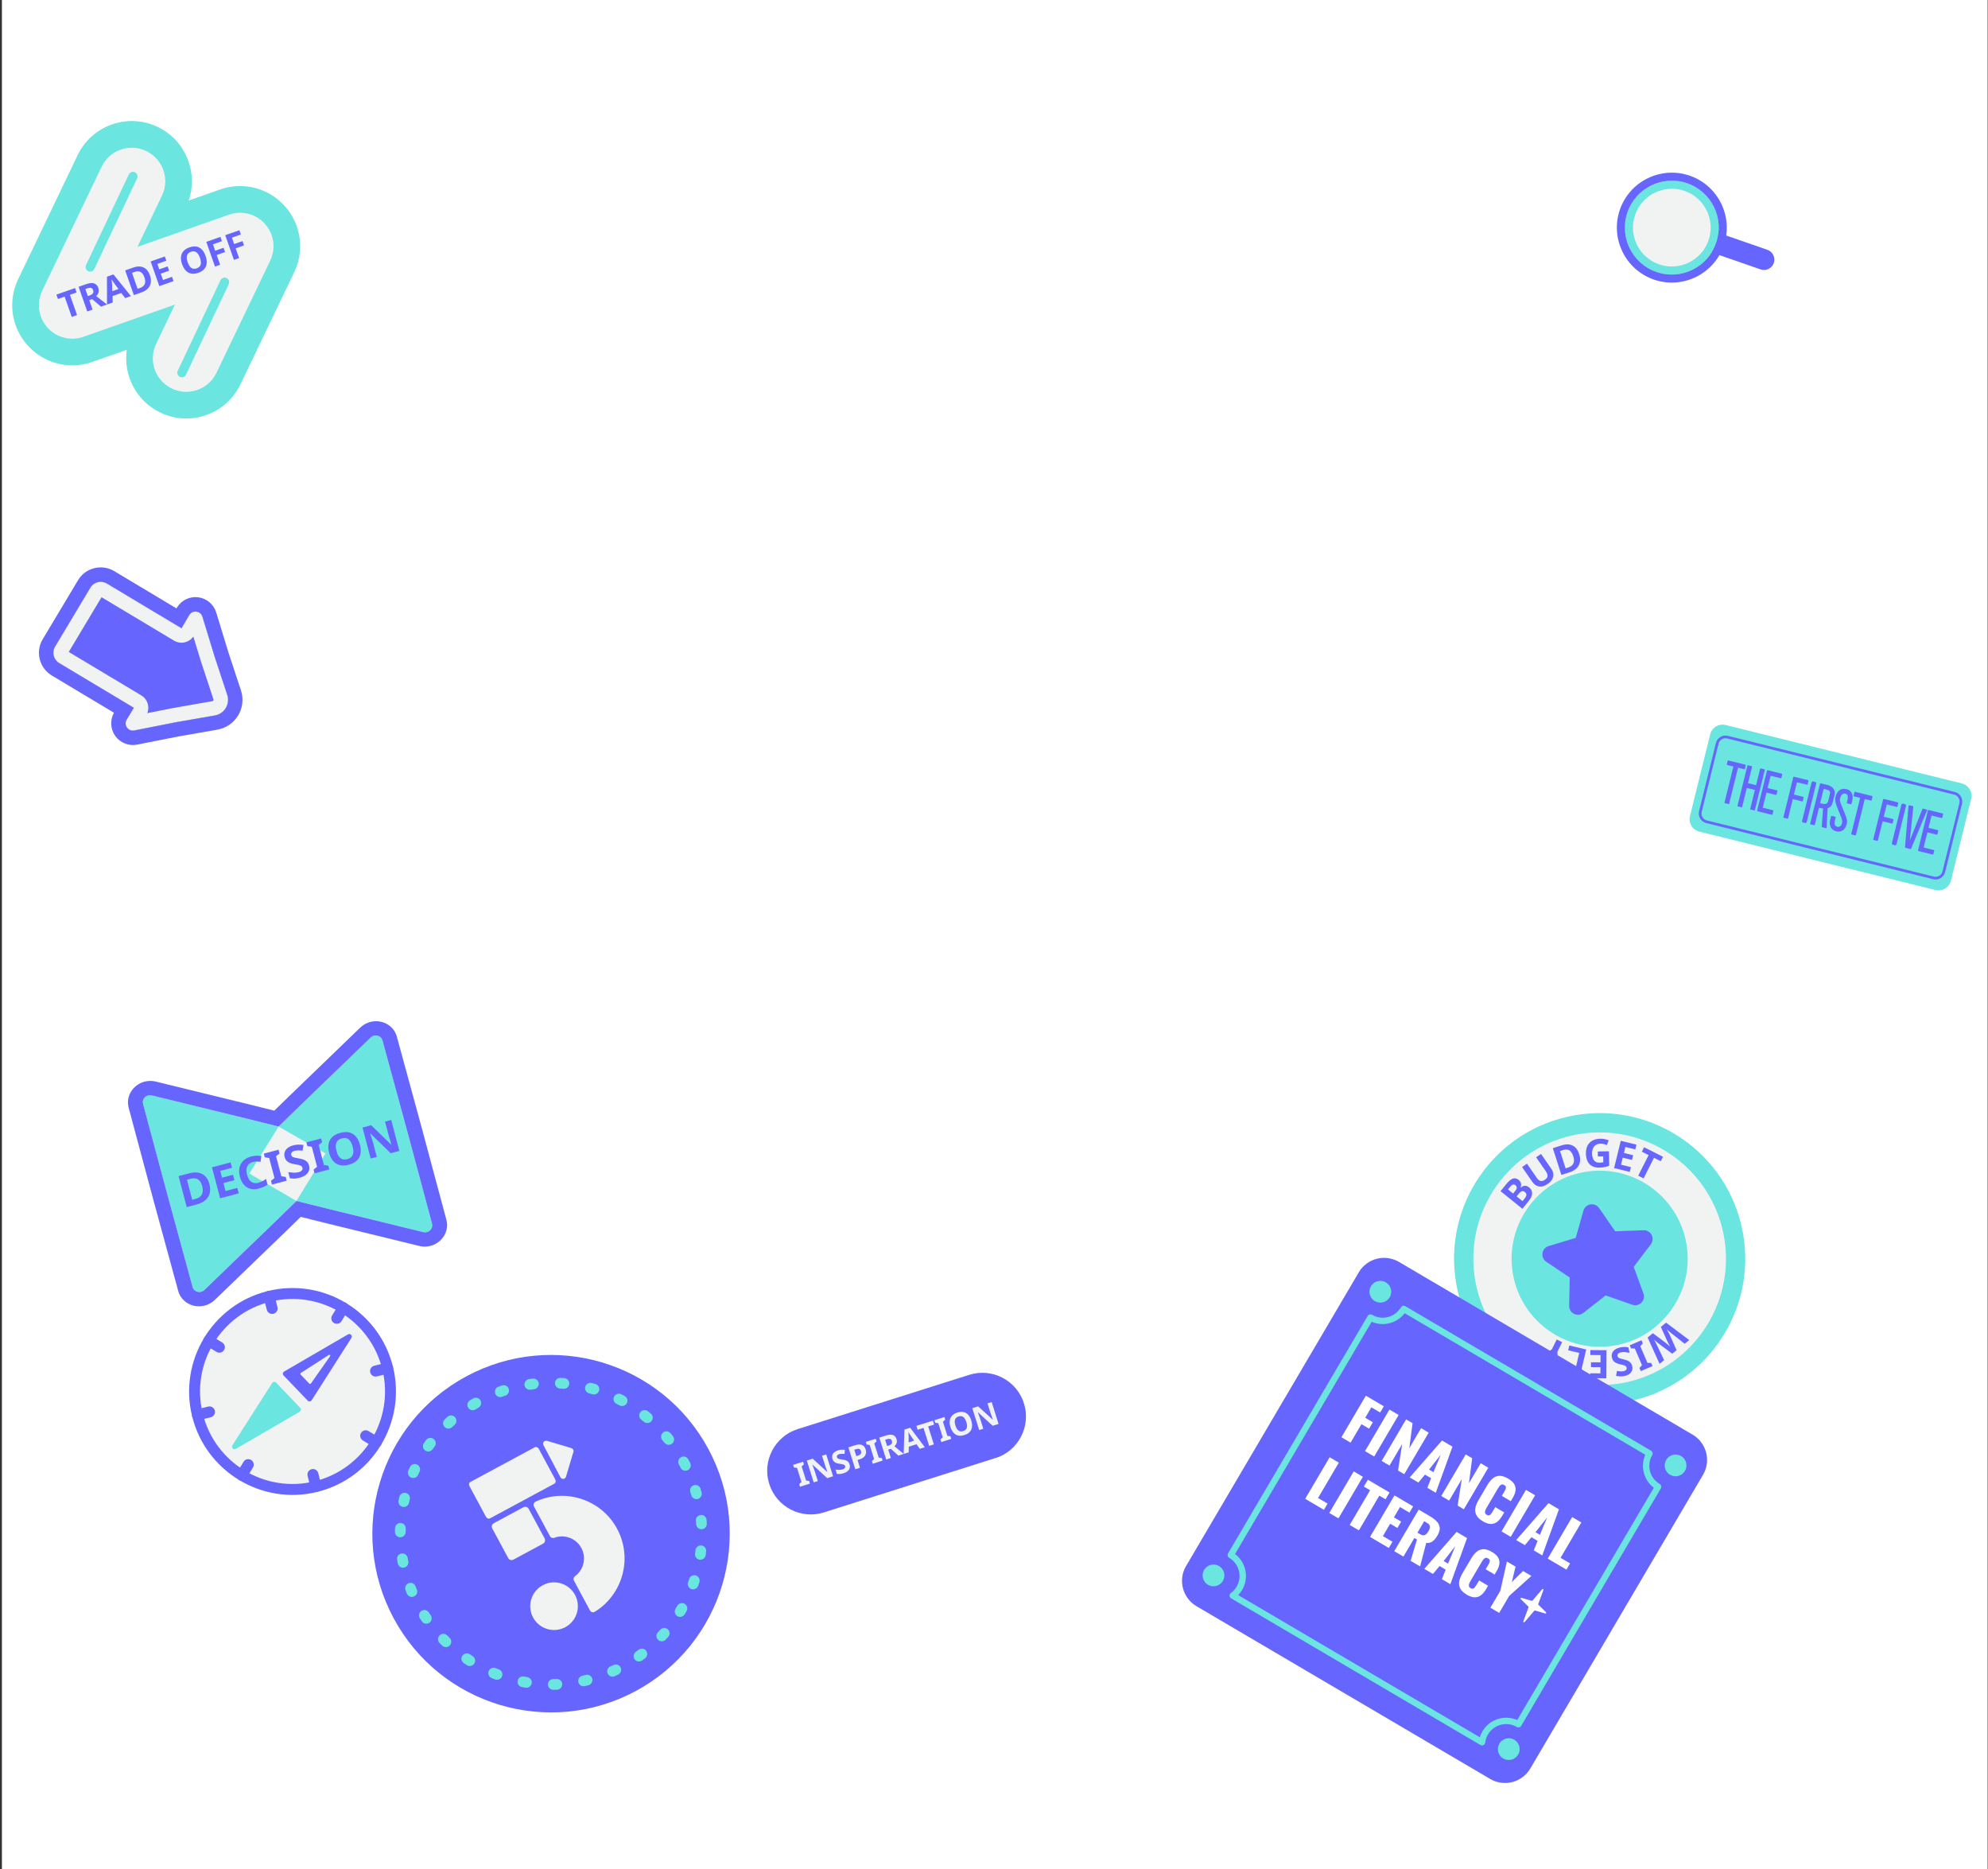 <svg width="869" height="817" viewBox="0 0 869 817" fill="none" xmlns="http://www.w3.org/2000/svg">
<rect x="0" y="0" width="869" height="817" fill="#333333" stroke="none"/>
<g clip-path="url(#clip0_34_985)">
<rect width="868" height="817" transform="translate(0.835)" fill="white"/>
<g clip-path="url(#clip1_34_985)">
<path d="M277.914 739.065C315.888 718.608 330.089 671.24 309.633 633.266C289.176 595.291 241.808 581.09 203.833 601.547C165.859 622.003 151.658 669.371 172.115 707.346C192.571 745.32 239.939 759.522 277.914 739.065Z" fill="#6666FF"/>
<path d="M270.283 731.865C270.283 731.865 270.214 731.902 270.179 731.92C269.694 732.155 269.194 732.38 268.701 732.601C267.522 733.13 266.136 732.599 265.607 731.42C265.079 730.241 265.613 728.862 266.789 728.327C267.247 728.124 267.709 727.911 268.167 727.691C269.331 727.134 270.734 727.63 271.29 728.794C271.827 729.924 271.376 731.276 270.289 731.861L270.283 731.865ZM280.416 725.892C279.391 726.443 278.097 726.165 277.403 725.19C276.651 724.14 276.89 722.672 277.94 721.921C278.35 721.628 278.764 721.326 279.16 721.024C280.188 720.248 281.665 720.455 282.441 721.483C283.22 722.518 283.01 723.988 281.982 724.764C281.551 725.085 281.114 725.409 280.673 725.726C280.591 725.788 280.502 725.837 280.412 725.885L280.416 725.892ZM257.738 736.36C257.566 736.453 257.383 736.525 257.186 736.569C256.662 736.701 256.128 736.829 255.604 736.942C254.344 737.222 253.089 736.425 252.81 735.165C252.527 733.898 253.327 732.651 254.587 732.371C255.08 732.265 255.573 732.142 256.062 732.029C257.314 731.719 258.588 732.487 258.899 733.739C259.158 734.797 258.653 735.868 257.738 736.36ZM290.407 717.068C289.547 717.531 288.461 717.424 287.706 716.731C286.753 715.851 286.694 714.375 287.573 713.422C287.915 713.052 288.253 712.674 288.591 712.297C289.445 711.331 290.928 711.234 291.894 712.088C292.867 712.939 292.957 714.425 292.103 715.391C291.745 715.797 291.383 716.196 291.014 716.598C290.835 716.792 290.627 716.949 290.4 717.071L290.407 717.068ZM244.537 738.22C244.235 738.383 243.888 738.481 243.515 738.496C242.967 738.516 242.426 738.532 241.877 738.535C240.581 738.55 239.519 737.517 239.504 736.221C239.489 734.925 240.522 733.862 241.818 733.847C242.321 733.842 242.827 733.827 243.334 733.812C244.629 733.762 245.715 734.773 245.761 736.061C245.796 736.983 245.29 737.805 244.527 738.217L244.537 738.22ZM298.405 706.407C297.704 706.785 296.824 706.798 296.087 706.352C294.976 705.69 294.618 704.251 295.286 703.137C295.549 702.703 295.801 702.265 296.054 701.828C296.69 700.704 298.129 700.311 299.245 700.951C300.373 701.595 300.762 703.026 300.122 704.143C299.853 704.616 299.581 705.082 299.305 705.541C299.082 705.918 298.766 706.204 298.408 706.396L298.405 706.407ZM231.226 737.371C230.786 737.608 230.261 737.705 229.727 737.619C229.193 737.534 228.659 737.432 228.129 737.336C226.856 737.099 226.026 735.87 226.263 734.598C226.5 733.325 227.729 732.495 229.002 732.732C229.497 732.829 229.996 732.915 230.502 732.997C231.78 733.213 232.642 734.417 232.426 735.696C232.301 736.437 231.838 737.041 231.226 737.371ZM304.087 694.36C303.523 694.663 302.844 694.737 302.194 694.501C300.975 694.067 300.337 692.734 300.768 691.508C300.938 691.035 301.099 690.558 301.255 690.075C301.658 688.846 302.983 688.177 304.207 688.573C305.436 688.976 306.112 690.297 305.709 691.525C305.543 692.041 305.367 692.553 305.183 693.068C304.984 693.637 304.585 694.082 304.09 694.349L304.087 694.36ZM218.368 733.874C217.79 734.185 217.083 734.255 216.415 734.003C215.909 733.805 215.404 733.608 214.905 733.406C213.709 732.915 213.132 731.549 213.63 730.349C214.122 729.153 215.488 728.577 216.688 729.075C217.155 729.267 217.629 729.455 218.099 729.636C219.308 730.103 219.912 731.454 219.446 732.663C219.235 733.211 218.846 733.625 218.365 733.884L218.368 733.874ZM307.253 681.414C306.827 681.644 306.33 681.743 305.821 681.671C304.537 681.494 303.641 680.308 303.822 679.031C303.891 678.533 303.956 678.027 304.014 677.526C304.163 676.239 305.327 675.319 306.61 675.462C307.897 675.611 308.817 676.775 308.674 678.058C308.61 678.598 308.546 679.138 308.472 679.675C308.363 680.444 307.896 681.077 307.264 681.417L307.253 681.414ZM206.468 727.873C205.746 728.262 204.831 728.259 204.096 727.785C203.64 727.498 203.188 727.201 202.738 726.893C201.664 726.168 201.379 724.716 202.104 723.642C202.83 722.568 204.282 722.282 205.356 723.008C205.773 723.289 206.197 723.566 206.618 723.836C207.712 724.533 208.028 725.977 207.331 727.071C207.111 727.42 206.812 727.688 206.468 727.873ZM307.741 668.093C307.453 668.248 307.131 668.342 306.782 668.37C305.488 668.455 304.375 667.475 304.297 666.178C304.264 665.672 304.224 665.17 304.181 664.661C304.065 663.376 305.023 662.239 306.308 662.123C307.594 662.006 308.738 662.96 308.847 664.25C308.892 664.794 308.936 665.338 308.97 665.878C309.027 666.823 308.525 667.67 307.741 668.093ZM196.023 719.599C195.15 720.069 194.028 719.946 193.279 719.214C192.89 718.838 192.504 718.452 192.125 718.061C191.22 717.138 191.238 715.656 192.161 714.751C193.09 713.842 194.566 713.864 195.471 714.786C195.824 715.146 196.185 715.502 196.541 715.851C197.47 716.752 197.487 718.233 196.586 719.162C196.413 719.335 196.225 719.481 196.019 719.592L196.023 719.599ZM305.534 654.937C305.383 655.019 305.213 655.083 305.043 655.13C303.793 655.476 302.509 654.739 302.167 653.495C302.03 653.01 301.892 652.525 301.745 652.037C301.372 650.801 302.069 649.494 303.312 649.117C304.548 648.744 305.859 649.448 306.232 650.684C306.388 651.204 306.537 651.727 306.682 652.243C306.977 653.317 306.479 654.419 305.537 654.927L305.534 654.937ZM187.468 709.383C186.423 709.946 185.103 709.637 184.419 708.631C184.115 708.182 183.819 707.73 183.522 707.278C182.821 706.191 183.14 704.742 184.227 704.041C185.331 703.34 186.763 703.66 187.463 704.747C187.738 705.175 188.017 705.593 188.295 706.011C189.023 707.082 188.742 708.537 187.671 709.265C187.606 709.309 187.534 709.357 187.465 709.394L187.468 709.383ZM300.714 642.515C300.714 642.515 300.679 642.533 300.666 642.541C299.509 643.128 298.101 642.671 297.514 641.515C297.284 641.071 297.05 640.621 296.809 640.174L296.742 640.05C296.127 638.909 296.553 637.491 297.694 636.876C298.835 636.261 300.253 636.686 300.868 637.828L300.935 637.951C301.194 638.433 301.449 638.907 301.691 639.389C302.267 640.524 301.835 641.911 300.714 642.515ZM181.142 697.657C181.074 697.694 181.005 697.731 180.932 697.761C179.738 698.262 178.369 697.696 177.868 696.502C177.66 696.002 177.46 695.498 177.259 694.994C176.786 693.785 177.394 692.428 178.596 691.958C179.798 691.488 181.158 692.086 181.631 693.295C181.813 693.765 182.002 694.231 182.202 694.7C182.673 695.821 182.198 697.097 181.153 697.66L181.142 697.657ZM293.425 631.191C292.449 631.717 291.205 631.483 290.486 630.593C290.166 630.197 289.85 629.808 289.527 629.423C288.694 628.435 288.827 626.953 289.815 626.119C290.803 625.285 292.285 625.418 293.119 626.406C293.467 626.822 293.808 627.242 294.153 627.668C294.963 628.677 294.798 630.15 293.789 630.96C293.676 631.047 293.56 631.128 293.436 631.195L293.425 631.191ZM177.287 684.901C177.081 685.012 176.86 685.096 176.616 685.138C175.348 685.386 174.117 684.55 173.869 683.282C173.765 682.744 173.665 682.212 173.579 681.673C173.362 680.398 174.216 679.183 175.495 678.973C176.771 678.756 177.978 679.614 178.196 680.89C178.281 681.394 178.369 681.887 178.468 682.384C178.667 683.412 178.163 684.42 177.283 684.894L177.287 684.901ZM284.095 621.677C283.277 622.118 282.244 622.045 281.487 621.415C281.1 621.091 280.71 620.778 280.319 620.465C279.302 619.664 279.128 618.188 279.932 617.178C280.733 616.161 282.209 615.987 283.219 616.791C283.642 617.131 284.061 617.464 284.481 617.815C285.477 618.644 285.613 620.115 284.784 621.111C284.585 621.352 284.35 621.54 284.095 621.677ZM176.092 671.617C175.755 671.798 175.367 671.901 174.955 671.893C173.661 671.88 172.626 670.814 172.639 669.521C172.647 668.975 172.658 668.437 172.677 667.894C172.724 666.6 173.805 665.592 175.099 665.64C176.394 665.688 177.402 666.768 177.354 668.063C177.334 668.57 177.322 669.074 177.32 669.58C177.308 670.465 176.811 671.221 176.082 671.614L176.092 671.617ZM273.033 614.25C272.366 614.609 271.538 614.638 270.817 614.255C270.37 614.017 269.926 613.786 269.475 613.558C268.318 612.975 267.852 611.567 268.436 610.41C269.019 609.253 270.427 608.787 271.584 609.371C272.07 609.614 272.549 609.862 273.025 610.12C274.169 610.728 274.597 612.148 273.996 613.288C273.771 613.71 273.431 614.035 273.039 614.246L273.033 614.25ZM177.603 658.365C177.129 658.621 176.559 658.715 175.996 658.592C174.729 658.317 173.933 657.069 174.202 655.806C174.315 655.275 174.439 654.747 174.563 654.219C174.87 652.962 176.133 652.194 177.393 652.491C178.65 652.798 179.418 654.061 179.114 655.325C178.997 655.814 178.882 656.31 178.775 656.802C178.625 657.495 178.181 658.054 177.596 658.369L177.603 658.365ZM260.704 609.199C260.182 609.481 259.545 609.566 258.931 609.382C258.444 609.237 257.961 609.098 257.475 608.969C256.228 608.63 255.49 607.342 255.829 606.094C256.168 604.847 257.453 604.102 258.704 604.448C259.225 604.593 259.747 604.738 260.272 604.89C261.51 605.261 262.221 606.564 261.85 607.801C261.662 608.426 261.244 608.917 260.715 609.202L260.704 609.199ZM181.742 645.694C181.13 646.024 180.37 646.078 179.683 645.774C178.496 645.251 177.965 643.87 178.488 642.683C178.707 642.184 178.933 641.698 179.163 641.202C179.714 640.036 181.111 639.532 182.284 640.08C183.457 640.627 183.954 642.028 183.406 643.201C183.19 643.655 182.983 644.112 182.781 644.576C182.562 645.075 182.189 645.453 181.749 645.69L181.742 645.694ZM247.605 606.719C247.22 606.927 246.769 607.028 246.296 606.99C245.795 606.949 245.287 606.912 244.779 606.875C243.484 606.792 242.503 605.68 242.589 604.391C242.672 603.095 243.785 602.115 245.073 602.201C245.616 602.237 246.159 602.273 246.698 602.319C247.991 602.43 248.941 603.568 248.827 604.854C248.754 605.674 248.279 606.356 247.605 606.719ZM188.329 634.109C187.566 634.52 186.611 634.493 185.861 633.957C184.807 633.203 184.563 631.746 185.307 630.689C185.618 630.246 185.937 629.817 186.259 629.377C187.031 628.34 188.507 628.131 189.537 628.907C190.574 629.679 190.783 631.154 190.007 632.184C189.701 632.589 189.406 632.996 189.118 633.4C188.9 633.703 188.628 633.939 188.318 634.105L188.329 634.109ZM234.273 606.919C234.018 607.056 233.738 607.145 233.439 607.182C232.937 607.24 232.433 607.307 231.928 607.375C230.651 607.557 229.46 606.664 229.278 605.387C229.096 604.11 229.989 602.92 231.266 602.737C231.802 602.662 232.341 602.593 232.884 602.531C234.169 602.38 235.336 603.295 235.487 604.579C235.601 605.565 235.091 606.479 234.273 606.919ZM197.116 624.105C196.202 624.598 195.03 624.431 194.289 623.632C193.408 622.688 193.46 621.205 194.412 620.319C194.809 619.954 195.214 619.586 195.615 619.227C196.589 618.366 198.066 618.457 198.927 619.431C199.785 620.397 199.697 621.881 198.724 622.742C198.347 623.079 197.969 623.415 197.602 623.755C197.456 623.896 197.288 624.013 197.116 624.105ZM221.268 609.818C221.151 609.881 221.023 609.941 220.892 609.976C220.418 610.134 219.94 610.302 219.463 610.47C218.243 610.906 216.903 610.279 216.468 609.059C216.032 607.839 216.659 606.499 217.879 606.063C218.39 605.876 218.906 605.696 219.418 605.527C220.646 605.123 221.969 605.785 222.381 607.009C222.743 608.109 222.254 609.278 221.271 609.807L221.268 609.818ZM207.75 616.079C206.657 616.668 205.29 616.305 204.638 615.227C203.972 614.122 204.323 612.683 205.424 612.01C205.884 611.726 206.351 611.457 206.825 611.184C207.945 610.545 209.382 610.924 210.021 612.044C210.67 613.167 210.28 614.601 209.161 615.24C208.721 615.494 208.281 615.749 207.856 616.013C207.822 616.032 207.787 616.05 207.746 616.073L207.75 616.079Z" fill="#6AE5DF"/>
<path d="M214.179 663.617L242.335 648.449C242.927 648.131 243.083 647.284 242.694 646.562L235.538 633.277C235.149 632.555 234.349 632.223 233.764 632.538L205.608 647.706C205.016 648.025 204.86 648.872 205.249 649.594L212.405 662.878C212.794 663.6 213.594 663.932 214.179 663.617Z" fill="#F1F2F2"/>
<path d="M239.073 629.714L249.78 632.924C250.468 633.13 250.864 633.865 250.658 634.553L247.397 645.429C247.061 646.551 245.535 646.699 244.99 645.67L237.551 631.598C236.999 630.574 237.974 629.401 239.085 629.734L239.077 629.72L239.073 629.714Z" fill="#F1F2F2"/>
<path d="M228.818 658.747L215.844 665.736C215.031 666.174 214.727 667.188 215.165 668L222.154 680.975C222.592 681.788 223.606 682.092 224.418 681.654L237.393 674.664C238.206 674.227 238.51 673.213 238.072 672.4L231.082 659.425C230.645 658.613 229.631 658.309 228.818 658.747Z" fill="#F1F2F2"/>
<path d="M247.126 711.16C252.188 708.433 254.081 702.119 251.355 697.057C248.628 691.995 242.314 690.102 237.252 692.829C232.19 695.556 230.297 701.87 233.023 706.932C235.75 711.994 242.064 713.887 247.126 711.16Z" fill="#F1F2F2"/>
<path d="M257.898 703.868L250.875 690.831C250.519 690.171 250.718 689.354 251.33 688.909C255.159 686.119 256.434 680.846 254.126 676.562C251.819 672.278 246.713 670.442 242.277 672.105C241.576 672.367 240.778 672.087 240.422 671.427L233.399 658.391C232.988 657.627 233.312 656.681 234.091 656.315C247.114 650.239 262.837 655.334 269.742 668.15C276.646 680.967 272.246 696.892 260.011 704.432C259.27 704.885 258.309 704.631 257.898 703.868Z" fill="#F1F2F2"/>
</g>
<g clip-path="url(#clip2_34_985)">
<path d="M55.383 314.5C53.954 316.851 56.001 319.783 58.702 319.246L76.803 315.671L93.973 312.676C98.123 311.954 100.662 307.714 99.339 303.714L93.871 287.165L88.474 269.521C87.669 266.891 84.121 266.467 82.723 268.837L79.339 274.568L46.701 255.026C44.216 253.538 41 254.346 39.512 256.83L24.069 282.623C22.582 285.108 23.389 288.324 25.874 289.812L58.508 309.351L55.381 314.504L55.383 314.5Z" fill="#6666FF"/>
<path d="M93.28 306.174C93.145 306.399 92.95 306.434 92.884 306.448L75.715 309.443C75.667 309.451 75.62 309.46 75.577 309.471L64.392 311.679C64.874 310.461 64.968 309.117 64.648 307.83C64.241 306.196 63.203 304.79 61.757 303.924L30.053 284.942L44.38 261.014L76.088 279.998C77.534 280.864 79.263 281.115 80.895 280.702C82.367 280.33 83.648 279.438 84.511 278.207L87.818 289.017C87.832 289.063 87.843 289.106 87.858 289.152L93.326 305.701C93.348 305.762 93.408 305.951 93.271 306.179M98.707 309.423C99.695 307.772 100.002 305.712 99.339 303.714L93.871 287.165L88.474 269.521C87.671 266.897 84.141 266.469 82.732 268.822C82.728 268.829 82.725 268.833 82.721 268.841L79.337 274.572L46.699 255.03C44.214 253.542 40.998 254.35 39.51 256.834L24.067 282.627C22.579 285.112 23.387 288.328 25.871 289.816L58.506 309.355L55.379 314.507C55.379 314.507 55.372 314.519 55.367 314.527C53.961 316.876 56.003 319.789 58.696 319.258L76.797 315.683L93.966 312.688C96.042 312.325 97.711 311.086 98.7 309.435L98.707 309.423Z" fill="#F1F2F2"/>
<path d="M98.707 309.423C97.718 311.074 96.047 312.317 93.973 312.676L76.804 315.671L58.702 319.246C56.01 319.777 53.965 316.868 55.374 314.515C55.379 314.507 55.381 314.503 55.386 314.496L58.513 309.343L25.878 289.804C23.394 288.316 22.586 285.1 24.074 282.615L39.512 256.83C41 254.346 44.216 253.538 46.701 255.026L79.339 274.568L82.723 268.837C82.723 268.837 82.73 268.825 82.735 268.818C84.141 266.469 87.673 266.893 88.477 269.517L93.874 287.161L99.341 303.71C100.002 305.712 99.698 307.768 98.709 309.419M104.118 312.663C106.091 309.368 106.533 305.383 105.327 301.734L99.883 285.251L94.509 267.674C93.417 264.097 90.31 261.495 86.596 261.04C82.882 260.586 79.245 262.368 77.323 265.578C77.316 265.589 77.298 265.62 77.288 265.636L77.133 265.896L49.941 249.615C44.479 246.345 37.371 248.129 34.101 253.59L18.658 279.383C15.388 284.845 17.172 291.953 22.634 295.223L49.826 311.504C48.043 314.675 48.236 318.609 50.337 321.599C52.488 324.656 56.25 326.166 59.922 325.442L77.953 321.878L95.053 318.894C98.842 318.229 102.145 315.958 104.118 312.663Z" fill="#6666FF"/>
</g>
<g clip-path="url(#clip3_34_985)">
<path d="M88.621 617.808C93.952 639.486 115.846 652.738 137.524 647.407C159.201 642.077 172.453 620.182 167.123 598.504C161.792 576.827 139.898 563.575 118.22 568.905C96.543 574.236 83.29 596.13 88.621 617.808Z" fill="#F1F2F2"/>
<path d="M167.123 598.505C172.454 620.182 159.202 642.077 137.524 647.407C115.846 652.738 93.952 639.486 88.621 617.808C83.29 596.13 96.543 574.236 118.22 568.905C139.898 563.575 161.792 576.827 167.123 598.505ZM171.772 597.361C165.82 573.155 141.284 558.304 117.077 564.256C92.871 570.209 78.02 594.745 83.972 618.951C89.924 643.158 114.461 658.009 138.667 652.056C162.873 646.104 177.724 621.568 171.772 597.361Z" fill="#6666FF"/>
<path d="M136.238 611.979L145.775 597.036L153.61 584.765C154.238 583.782 153.12 582.623 152.114 583.206L139.528 590.523L124.205 599.435C123.582 599.798 123.465 600.646 123.961 601.167L129.231 606.658L134.501 612.15C135.001 612.669 135.851 612.586 136.242 611.978L136.238 611.979ZM135.236 604.744L133.314 602.74L131.392 600.736C131.211 600.548 131.296 600.196 131.566 600.023L138.239 595.733L143.718 592.211C144.157 591.931 144.563 592.353 144.263 592.78L140.518 598.11L135.955 604.6C135.768 604.864 135.417 604.932 135.232 604.745L135.236 604.744Z" fill="#6666FF"/>
<path d="M125.961 609.795L131.232 615.286C131.732 615.806 131.61 616.655 130.987 617.018L115.665 625.93L103.079 633.247C102.073 633.834 100.954 632.671 101.582 631.688L109.417 619.417L118.955 604.474C119.341 603.867 120.195 603.782 120.695 604.302L125.966 609.794L125.961 609.795Z" fill="#6AE5DF"/>
<path d="M171.773 597.366L171.772 597.361C171.455 596.074 170.155 595.287 168.868 595.603L163.591 596.901C162.303 597.218 161.516 598.518 161.833 599.805L161.834 599.81C162.151 601.097 163.451 601.884 164.738 601.568L170.015 600.27C171.303 599.953 172.09 598.653 171.773 597.366Z" fill="#6666FF"/>
<path d="M93.912 616.512L93.911 616.507C93.594 615.22 92.294 614.433 91.007 614.749L85.73 616.047C84.443 616.364 83.656 617.664 83.972 618.951L83.973 618.956C84.29 620.243 85.59 621.03 86.877 620.714L92.154 619.416C93.442 619.099 94.229 617.799 93.912 616.512Z" fill="#6666FF"/>
<path d="M121.279 571.291L119.981 566.014C119.665 564.727 118.365 563.94 117.077 564.256L117.073 564.257C115.785 564.574 114.998 565.874 115.315 567.162L116.612 572.438C116.929 573.726 118.229 574.513 119.517 574.196L119.521 574.195C120.809 573.879 121.596 572.578 121.279 571.291Z" fill="#6666FF"/>
<path d="M140.425 649.152L139.127 643.875C138.811 642.588 137.51 641.801 136.223 642.117L136.218 642.118C134.931 642.435 134.144 643.735 134.461 645.023L135.758 650.299C136.075 651.587 137.375 652.374 138.662 652.057L138.667 652.056C139.954 651.74 140.741 650.439 140.425 649.152Z" fill="#6666FF"/>
<path d="M151.286 569.48L151.282 569.477C150.147 568.791 148.672 569.154 147.985 570.288L145.171 574.937C144.485 576.071 144.848 577.547 145.982 578.233L145.986 578.236C147.12 578.922 148.596 578.559 149.282 577.425L152.096 572.776C152.783 571.642 152.42 570.166 151.286 569.48Z" fill="#6666FF"/>
<path d="M109.761 638.076L109.758 638.074C108.623 637.387 107.147 637.75 106.461 638.884L103.647 643.533C102.961 644.667 103.324 646.143 104.458 646.83L104.462 646.832C105.596 647.518 107.072 647.156 107.758 646.021L110.572 641.373C111.259 640.238 110.896 638.762 109.761 638.076Z" fill="#6666FF"/>
<path d="M97.14 586.747L92.492 583.933C91.357 583.246 89.882 583.609 89.195 584.744L89.193 584.747C88.506 585.882 88.869 587.358 90.003 588.044L94.652 590.858C95.786 591.544 97.262 591.181 97.949 590.047L97.951 590.043C98.638 588.909 98.275 587.433 97.14 586.747Z" fill="#6666FF"/>
<path d="M165.74 628.265L161.091 625.452C159.957 624.765 158.481 625.128 157.795 626.262L157.792 626.266C157.106 627.4 157.469 628.876 158.603 629.563L163.252 632.376C164.386 633.063 165.862 632.7 166.548 631.566L166.551 631.562C167.237 630.428 166.874 628.952 165.74 628.265Z" fill="#6666FF"/>
</g>
<g clip-path="url(#clip4_34_985)">
<path d="M86.28 170.4C82.75 171.642 78.753 171.535 75.112 169.79C67.84 166.303 64.769 157.576 68.254 150.297L76.504 133.089L36.474 147.174C30.899 149.136 24.689 147.545 20.745 143.148C16.801 138.752 15.89 132.405 18.449 127.078L44.435 72.877C47.922 65.605 56.649 62.534 63.928 66.019C71.2 69.505 74.271 78.233 70.787 85.511L60.049 107.908L100.079 93.823C105.654 91.861 111.863 93.452 115.807 97.848C119.751 102.245 120.662 108.592 118.103 113.919L94.605 162.931C92.86 166.571 89.81 169.158 86.28 170.4Z" fill="#F1F2F2"/>
<path d="M52.762 65.415C56.292 64.173 60.289 64.28 63.93 66.025C71.203 69.512 74.273 78.239 70.789 85.518L60.051 107.914L100.081 93.829C105.656 91.868 111.865 93.459 115.809 97.855C119.753 102.251 120.665 108.599 118.105 113.926L94.607 162.937C92.862 166.578 89.812 169.164 86.282 170.406C82.752 171.648 78.755 171.541 75.115 169.796C67.842 166.309 64.771 157.582 68.256 150.303L76.506 133.096L36.476 147.181C30.901 149.142 24.692 147.551 20.747 143.155C16.803 138.759 15.892 132.411 18.451 127.084L44.437 72.884C46.182 69.243 49.232 66.657 52.762 65.415ZM48.89 54.41C42.271 56.739 36.956 61.509 33.922 67.837L7.936 122.037C3.321 131.651 4.944 142.995 12.065 150.934C19.186 158.872 30.285 161.719 40.346 158.179L55.415 152.877C53.833 163.934 59.476 175.228 70.066 180.305C76.394 183.339 83.525 183.73 90.144 181.401C96.763 179.071 102.078 174.302 105.112 167.974L128.61 118.962C133.223 109.342 131.6 97.998 124.479 90.06C117.358 82.121 106.259 79.274 96.198 82.814L82.488 87.638C86.712 75.227 81.07 61.302 68.966 55.499C62.638 52.465 55.507 52.075 48.888 54.404L48.89 54.41Z" fill="#6AE5DF"/>
<path d="M40.086 118.595C39.608 118.763 39.065 118.749 38.566 118.515C37.566 118.046 37.139 116.853 37.608 115.854L56.296 76.263C56.765 75.264 57.958 74.837 58.958 75.306C59.957 75.774 60.384 76.968 59.915 77.967L41.227 117.557C40.986 118.059 40.568 118.418 40.084 118.589L40.086 118.595Z" fill="#6AE5DF"/>
<path d="M80.169 164.807C79.69 164.975 79.148 164.961 78.648 164.727C77.649 164.258 77.222 163.065 77.691 162.066L96.379 122.475C96.848 121.476 98.041 121.049 99.04 121.517C100.04 121.986 100.466 123.179 99.998 124.179L81.31 163.769C81.069 164.271 80.651 164.63 80.166 164.801L80.169 164.807Z" fill="#6AE5DF"/>
<path d="M33.673 137.709L31.364 138.521L28.245 129.656L25.331 130.681L24.656 128.762L32.798 125.897L33.473 127.816L30.56 128.841L33.68 137.706L33.673 137.709Z" fill="#6666FF"/>
<path d="M37.67 124.189C38.614 123.857 39.443 123.7 40.148 123.714C40.855 123.734 41.442 123.916 41.914 124.273C42.386 124.63 42.741 125.156 42.985 125.848C43.155 126.332 43.218 126.791 43.178 127.222C43.139 127.653 43.019 128.056 42.821 128.416C42.624 128.782 42.366 129.113 42.054 129.414L46.792 133.092L44.15 134.022L40.289 130.728L39.006 131.18L40.462 135.32L38.153 136.132L34.359 125.348L37.668 124.183L37.67 124.189ZM38.257 125.998L37.307 126.332L38.386 129.397L39.336 129.062C39.952 128.845 40.38 128.554 40.625 128.184C40.87 127.815 40.887 127.343 40.686 126.77C40.573 126.449 40.408 126.203 40.203 126.042C39.989 125.877 39.727 125.792 39.404 125.779C39.081 125.765 38.704 125.841 38.257 125.998Z" fill="#6666FF"/>
<path d="M54.739 130.297L53.016 128.053L49.21 129.393L49.271 132.22L46.78 133.097L46.757 120.936L49.595 119.937L57.224 129.422L54.733 130.299L54.739 130.297ZM50.23 124.232C50.139 124.095 49.996 123.89 49.802 123.619C49.607 123.348 49.417 123.069 49.222 122.777C49.028 122.485 48.874 122.249 48.753 122.065C48.797 122.311 48.827 122.598 48.858 122.926C48.889 123.255 48.915 123.571 48.945 123.878C48.976 124.186 48.995 124.441 49.013 124.653L49.069 127.264L51.8 126.303L50.221 124.228L50.23 124.232Z" fill="#6666FF"/>
<path d="M65.508 120.249C65.945 121.489 66.075 122.603 65.906 123.588C65.73 124.577 65.301 125.428 64.602 126.133C63.905 126.845 62.975 127.398 61.805 127.81L58.514 128.968L54.719 118.184L58.281 116.93C59.42 116.53 60.459 116.39 61.398 116.505C62.337 116.621 63.159 116.989 63.861 117.618C64.562 118.242 65.11 119.117 65.508 120.249ZM63.123 121.187C62.851 120.414 62.512 119.812 62.108 119.388C61.705 118.964 61.232 118.706 60.693 118.62C60.153 118.534 59.549 118.606 58.888 118.838L57.693 119.259L60.153 126.249L61.121 125.908C62.229 125.519 62.943 124.935 63.267 124.149C63.594 123.369 63.542 122.377 63.121 121.181L63.123 121.187Z" fill="#6666FF"/>
<path d="M75.849 122.869L69.645 125.052L65.85 114.267L72.054 112.084L72.714 113.959L68.788 115.341L69.623 117.713L73.278 116.426L73.938 118.301L70.282 119.588L71.261 122.369L75.187 120.987L75.851 122.875L75.849 122.869Z" fill="#6666FF"/>
<path d="M89.866 111.862C90.16 112.699 90.326 113.49 90.357 114.242C90.388 114.995 90.286 115.688 90.039 116.334C89.797 116.971 89.395 117.536 88.846 118.027C88.297 118.517 87.574 118.913 86.687 119.225C85.799 119.537 85.004 119.668 84.259 119.64C83.518 119.604 82.85 119.415 82.262 119.07C81.674 118.726 81.152 118.245 80.705 117.638C80.258 117.032 79.89 116.306 79.591 115.457C79.197 114.337 79.038 113.303 79.12 112.349C79.194 111.396 79.535 110.555 80.135 109.828C80.734 109.1 81.624 108.533 82.8 108.119C83.977 107.705 85.013 107.595 85.936 107.786C86.859 107.978 87.645 108.422 88.302 109.125C88.959 109.827 89.478 110.74 89.87 111.854L89.866 111.862ZM82.026 114.621C82.287 115.363 82.61 115.978 82.983 116.455C83.362 116.93 83.797 117.243 84.302 117.391C84.806 117.539 85.371 117.496 85.994 117.276C86.617 117.057 87.107 116.722 87.404 116.299C87.698 115.871 87.842 115.353 87.834 114.748C87.826 114.143 87.686 113.464 87.425 112.721C87.028 111.595 86.509 110.781 85.874 110.283C85.233 109.787 84.432 109.701 83.463 110.042C82.827 110.266 82.362 110.592 82.064 111.03C81.763 111.461 81.613 111.98 81.621 112.585C81.623 113.193 81.76 113.866 82.026 114.621Z" fill="#6666FF"/>
<path d="M96.223 115.7L93.97 116.493L90.175 105.708L96.354 103.534L97.014 105.409L93.088 106.79L94.066 109.572L97.722 108.285L98.382 110.16L94.726 111.447L96.225 115.706L96.223 115.7Z" fill="#6666FF"/>
<path d="M104.509 112.784L102.257 113.577L98.462 102.792L104.641 100.618L105.3 102.493L101.374 103.874L102.353 106.656L106.008 105.369L106.668 107.244L103.013 108.531L104.511 112.79L104.509 112.784Z" fill="#6666FF"/>
</g>
<g clip-path="url(#clip5_34_985)">
<path d="M178.104 494.753L167.185 454.737C166.584 452.535 163.728 451.832 162.032 453.466L131.224 483.192L121.786 492.377L107.941 488.934L66.333 478.757C64.044 478.199 61.934 480.245 62.522 482.45L73.265 522.513L84.184 562.529C84.785 564.731 87.641 565.434 89.337 563.8L120.145 534.074L129.583 524.889L143.428 528.332L185.029 538.505C187.317 539.063 189.428 537.017 188.839 534.812L178.097 494.749L178.104 494.753Z" fill="#6AE5DF"/>
<path d="M163.427 452.67C164.981 452.26 166.726 453.07 167.184 454.731L178.103 494.747L188.845 534.81C189.294 536.486 188.178 538.076 186.606 538.492C186.112 538.622 185.58 538.636 185.035 538.503L143.434 528.33L129.589 524.887L120.151 534.072L89.343 563.798C88.932 564.196 88.447 564.457 87.946 564.589C86.392 564.999 84.648 564.189 84.19 562.528L73.271 522.511L62.528 482.449C62.079 480.772 63.196 479.183 64.767 478.767C65.262 478.637 65.794 478.623 66.339 478.756L107.94 488.929L121.785 492.372L131.223 483.187L162.03 453.461C162.442 453.063 162.927 452.802 163.427 452.67ZM161.837 446.652C160.201 447.084 158.699 447.933 157.484 449.103L126.677 478.829L119.904 485.418L109.699 482.881L68.064 472.699C66.462 472.309 64.765 472.323 63.17 472.745C60.715 473.393 58.566 474.985 57.27 477.11C55.966 479.256 55.599 481.75 56.234 484.13L66.977 524.193L77.903 564.237C79.231 569.096 84.444 571.952 89.531 570.609C91.167 570.176 92.668 569.328 93.883 568.158L124.691 538.432L131.464 531.842L141.671 534.385L183.298 544.563C184.9 544.953 186.591 544.94 188.192 544.517C190.641 543.87 192.795 542.277 194.092 540.152C195.401 538.005 195.77 535.516 195.128 533.132L184.385 493.069L173.459 453.025C172.131 448.166 166.917 445.31 161.831 446.653L161.837 446.652Z" fill="#6666FF"/>
<path d="M129.59 524.893L142.308 504.12L121.779 492.373L109.001 512.92L129.59 524.893Z" fill="#F1F2F2"/>
<path d="M91.531 517.47C91.941 519.024 91.977 520.4 91.645 521.596C91.312 522.792 90.664 523.795 89.694 524.605C88.73 525.414 87.48 526.021 85.949 526.426L81.628 527.567L78.054 514.039L82.728 512.804C84.217 512.41 85.554 512.322 86.74 512.545C87.927 512.767 88.921 513.288 89.743 514.112C90.559 514.938 91.157 516.057 91.531 517.47ZM88.389 518.427C88.132 517.453 87.773 516.692 87.307 516.141C86.846 515.588 86.273 515.234 85.597 515.081C84.921 514.929 84.15 514.969 83.273 515.201L81.707 515.615L84.025 524.386L85.291 524.052C86.745 523.668 87.724 523.012 88.226 522.078C88.731 521.149 88.78 519.932 88.383 518.429L88.389 518.427Z" fill="#6666FF"/>
<path d="M104.369 521.559L96.228 523.71L92.653 510.181L100.794 508.03L101.415 510.378L96.264 511.739L97.049 514.711L101.841 513.445L102.461 515.793L97.669 517.059L98.59 520.544L103.741 519.183L104.367 521.553L104.369 521.559Z" fill="#6666FF"/>
<path d="M110.434 507.856C109.869 508.006 109.385 508.248 108.981 508.578C108.577 508.907 108.275 509.312 108.062 509.796C107.85 510.28 107.735 510.822 107.719 511.429C107.703 512.035 107.79 512.699 107.981 513.419C108.231 514.365 108.586 515.139 109.041 515.741C109.496 516.344 110.051 516.751 110.708 516.951C111.366 517.151 112.114 517.146 112.956 516.923C113.574 516.76 114.156 516.534 114.696 516.241C115.236 515.947 115.767 515.62 116.287 515.254L116.937 517.714C116.406 518.113 115.846 518.448 115.262 518.717C114.678 518.986 114.01 519.222 113.257 519.421C111.75 519.82 110.438 519.859 109.315 519.541C108.192 519.224 107.259 518.603 106.512 517.68C105.764 516.757 105.213 515.602 104.85 514.228C104.58 513.204 104.48 512.23 104.554 511.295C104.628 510.36 104.87 509.513 105.289 508.74C105.709 507.967 106.295 507.3 107.046 506.734C107.803 506.167 108.735 505.74 109.842 505.447C110.542 505.262 111.268 505.149 112.031 505.104C112.788 505.06 113.53 505.105 114.256 505.232L113.879 507.808C113.345 507.72 112.79 507.668 112.219 507.65C111.641 507.634 111.049 507.706 110.443 507.866L110.434 507.856Z" fill="#6666FF"/>
<path d="M125.331 516.02L118.891 517.721L118.461 516.094L119.985 514.879L117.672 506.124L115.747 505.82L115.317 504.193L121.757 502.491L122.187 504.118L120.663 505.334L122.976 514.089L124.901 514.393L125.331 516.02Z" fill="#6666FF"/>
<path d="M135.096 509.429C135.306 510.223 135.284 510.975 135.034 511.674C134.784 512.372 134.311 512.991 133.625 513.516C132.939 514.04 132.04 514.452 130.933 514.745C130.445 514.874 129.959 514.966 129.472 515.029C128.984 515.091 128.513 515.119 128.051 515.109C127.588 515.098 127.143 515.059 126.715 514.986L126.008 512.312C126.752 512.41 127.521 512.484 128.3 512.525C129.081 512.572 129.829 512.495 130.541 512.307C131.03 512.178 131.408 512.011 131.668 511.804C131.929 511.603 132.107 511.369 132.186 511.119C132.271 510.868 132.27 510.603 132.197 510.327C132.106 509.984 131.907 509.729 131.601 509.551C131.29 509.374 130.907 509.235 130.44 509.135C129.973 509.036 129.448 508.933 128.856 508.837C128.486 508.772 128.079 508.687 127.642 508.58C127.204 508.472 126.771 508.31 126.336 508.094C125.907 507.876 125.518 507.575 125.179 507.195C124.837 506.809 124.586 506.309 124.422 505.69C124.208 504.879 124.221 504.141 124.458 503.464C124.694 502.787 125.132 502.202 125.775 501.707C126.413 501.213 127.221 500.837 128.198 500.579C128.94 500.383 129.663 500.282 130.371 500.27C131.079 500.257 131.842 500.309 132.647 500.421L132.266 502.913C131.551 502.831 130.917 502.788 130.369 502.788C129.813 502.784 129.272 502.855 128.73 502.998C128.359 503.096 128.056 503.236 127.821 503.419C127.586 503.601 127.427 503.812 127.34 504.052C127.252 504.292 127.251 504.551 127.324 504.827C127.407 505.142 127.579 505.386 127.831 505.554C128.089 505.721 128.44 505.857 128.888 505.956C129.336 506.054 129.895 506.165 130.562 506.284C131.372 506.419 132.081 506.6 132.687 506.819C133.287 507.04 133.791 507.352 134.195 507.758C134.598 508.163 134.897 508.723 135.083 509.426L135.096 509.429Z" fill="#6666FF"/>
<path d="M143.951 511.101L137.511 512.802L137.081 511.175L138.605 509.959L136.292 501.205L134.367 500.9L133.937 499.273L140.377 497.572L140.807 499.199L139.283 500.415L141.596 509.169L143.521 509.473L143.951 511.101Z" fill="#6666FF"/>
<path d="M157.346 500.304C157.623 501.351 157.739 502.338 157.693 503.26C157.647 504.182 157.429 505.028 157.046 505.792C156.662 506.556 156.092 507.212 155.331 507.763C154.569 508.313 153.613 508.747 152.453 509.053C151.294 509.359 150.262 509.457 149.32 509.351C148.379 509.244 147.555 508.962 146.844 508.487C146.133 508.013 145.526 507.384 145.031 506.605C144.535 505.827 144.147 504.906 143.866 503.842C143.495 502.44 143.414 501.154 143.624 499.996C143.833 498.833 144.357 497.833 145.206 496.995C146.049 496.158 147.244 495.535 148.793 495.126C150.341 494.717 151.665 494.674 152.811 494.985C153.958 495.297 154.908 495.913 155.66 496.829C156.412 497.744 156.97 498.904 157.34 500.305L157.346 500.304ZM147.068 503.019C147.315 503.954 147.653 504.732 148.074 505.35C148.496 505.967 149.022 506.388 149.647 506.608C150.272 506.829 150.991 506.831 151.809 506.615C152.628 506.399 153.292 506.031 153.715 505.534C154.144 505.035 154.384 504.417 154.444 503.667C154.499 502.923 154.409 502.08 154.162 501.145C153.788 499.732 153.223 498.689 152.469 498.027C151.713 497.359 150.701 497.199 149.435 497.534C148.605 497.753 147.971 498.119 147.538 498.625C147.105 499.131 146.861 499.756 146.792 500.497C146.723 501.237 146.82 502.079 147.07 503.025L147.068 503.019Z" fill="#6666FF"/>
<path d="M174.574 503.01L170.771 504.015L161.905 495.414L161.828 495.434C161.965 495.855 162.103 496.283 162.24 496.704C162.37 497.128 162.508 497.555 162.639 497.978C162.77 498.401 162.902 498.83 163.027 499.255L164.709 505.622L162.037 506.328L158.462 492.8L162.247 491.8L171.065 500.311L171.123 500.296C171.002 499.882 170.874 499.47 170.752 499.057C170.63 498.643 170.504 498.237 170.378 497.831C170.251 497.424 170.125 497.018 170.003 496.605L168.312 490.203L171.008 489.491L174.583 503.02L174.574 503.01Z" fill="#6666FF"/>
</g>
<g clip-path="url(#clip6_34_985)">
<path d="M752.613 102.258C750.246 101.437 747.661 102.69 746.84 105.056C746.019 107.423 747.273 110.008 749.64 110.829L769.59 117.749C771.957 118.57 774.542 117.317 775.363 114.951C776.184 112.584 774.93 109.999 772.563 109.178L752.613 102.258Z" fill="#6666FF"/>
<path d="M739.737 117.937C749.927 112.996 754.181 100.731 749.24 90.541C744.299 80.352 732.034 76.097 721.844 81.038C711.655 85.979 707.4 98.245 712.341 108.434C717.282 118.624 729.548 122.878 739.737 117.937Z" fill="#F1F2F2"/>
<path d="M714.739 93.919C717.809 85.069 727.508 80.366 736.359 83.436C745.209 86.506 749.912 96.205 746.842 105.055C743.772 113.906 734.073 118.609 725.223 115.539C716.372 112.469 711.669 102.77 714.739 93.919ZM711.416 92.767C707.706 103.464 713.37 115.146 724.069 118.859C734.766 122.57 746.448 116.905 750.161 106.207C753.872 95.51 748.207 83.828 737.509 80.114C726.812 76.404 715.13 82.069 711.416 92.767Z" fill="#6AE5DF"/>
<path d="M711.416 92.767C715.127 82.07 726.809 76.405 737.509 80.114C748.206 83.825 753.87 95.507 750.161 106.207C746.45 116.903 734.768 122.568 724.069 118.859C713.372 115.148 707.707 103.466 711.416 92.767ZM708.097 91.615C703.757 104.127 710.406 117.838 722.919 122.181C735.43 126.521 749.141 119.872 753.484 107.359C757.824 94.848 751.175 81.137 738.663 76.794C726.151 72.454 712.44 79.103 708.097 91.615Z" fill="#6666FF"/>
</g>
<g clip-path="url(#clip7_34_985)">
<path d="M710.456 612.788C745.055 606.595 768.082 573.526 761.888 538.928C755.695 504.329 722.626 481.302 688.027 487.495C653.428 493.689 630.402 526.758 636.595 561.356C642.789 595.955 675.857 618.982 710.456 612.788Z" fill="#6AE5DF"/>
<path d="M708.972 604.501C679.002 609.866 650.249 589.849 644.883 559.873C639.517 529.897 659.541 501.149 689.511 495.784C719.481 490.419 748.234 510.435 753.6 540.411C758.966 570.388 738.949 599.134 708.972 604.501ZM692.459 512.254C671.566 515.994 657.613 536.032 661.353 556.925C665.093 577.817 685.131 591.771 706.024 588.031C726.917 584.291 740.87 564.252 737.13 543.36C733.39 522.467 713.352 508.514 692.459 512.254Z" fill="#F1F2F2"/>
<path d="M688.779 541.03L692.159 529.143C693.044 526.03 697.155 525.339 699.002 528.002L706.056 538.151L718.407 537.692C721.644 537.572 723.566 541.268 721.604 543.85L714.134 553.696L718.383 565.297C719.496 568.337 716.576 571.31 713.514 570.242L701.84 566.177L692.118 573.807C689.573 575.808 685.846 573.947 685.913 570.709L686.171 558.353L675.912 551.467C673.223 549.66 673.843 545.54 676.94 544.604L688.772 541.032L688.779 541.03Z" fill="#6666FF"/>
<path d="M658.424 517.519C659.483 516.211 660.445 515.411 661.312 515.127C662.18 514.842 663.021 515.028 663.837 515.683C664.237 516.006 664.527 516.362 664.698 516.738C664.87 517.121 664.945 517.502 664.924 517.894C664.904 518.285 664.808 518.652 664.63 518.994L664.697 519.047C665.012 518.783 665.363 518.578 665.755 518.418C666.148 518.263 666.565 518.214 667.011 518.283C667.457 518.352 667.931 518.584 668.43 518.986C669.011 519.451 669.393 519.997 669.575 520.617C669.757 521.238 669.753 521.898 669.548 522.594C669.343 523.29 668.947 524.008 668.361 524.74L665.483 528.313L655.932 520.609L658.424 517.519ZM662.338 520.497C662.815 519.907 663.031 519.416 662.999 519.021C662.967 518.626 662.77 518.286 662.423 518.005C662.059 517.709 661.682 517.627 661.297 517.748C660.911 517.869 660.488 518.216 660.028 518.79L659.177 519.847L661.414 521.652L662.339 520.503L662.338 520.497ZM662.948 522.89L665.516 524.958L666.564 523.658C667.05 523.054 667.267 522.53 667.216 522.1C667.163 521.663 666.942 521.295 666.557 520.983C666.315 520.787 666.061 520.671 665.794 520.622C665.526 520.573 665.232 520.625 664.923 520.778C664.614 520.93 664.285 521.222 663.942 521.652L662.947 522.884L662.948 522.89Z" fill="#6666FF"/>
<path d="M678.135 510.861C678.615 511.557 678.902 512.295 678.981 513.063C679.062 513.837 678.907 514.595 678.518 515.35C678.128 516.099 677.46 516.807 676.515 517.454C675.181 518.379 673.928 518.745 672.753 518.542C671.586 518.343 670.608 517.684 669.832 516.562L665.332 510.062L667.467 508.587L671.74 514.76C672.315 515.588 672.89 516.054 673.458 516.159C674.033 516.263 674.654 516.087 675.32 515.619C675.793 515.295 676.118 514.946 676.299 514.584C676.48 514.222 676.519 513.827 676.422 513.392C676.324 512.956 676.097 512.48 675.739 511.962L671.475 505.801L673.609 504.326L678.127 510.856L678.135 510.861Z" fill="#6666FF"/>
<path d="M690.283 504.361C690.712 505.706 690.822 506.902 690.604 507.956C690.391 509.009 689.899 509.906 689.126 510.645C688.359 511.384 687.343 511.954 686.078 512.361L682.513 513.504L678.772 501.818L682.637 500.583C683.872 500.187 684.989 500.065 685.993 500.221C686.997 500.378 687.867 500.797 688.599 501.488C689.33 502.178 689.896 503.137 690.283 504.361ZM687.696 505.296C687.43 504.458 687.08 503.803 686.66 503.335C686.24 502.867 685.743 502.581 685.167 502.471C684.591 502.36 683.942 502.418 683.221 502.651L681.93 503.063L684.36 510.639L685.405 510.303C686.604 509.92 687.394 509.313 687.763 508.484C688.132 507.655 688.116 506.591 687.696 505.296Z" fill="#6666FF"/>
<path d="M698.439 503.257L703.299 503.175L703.403 509.532C702.765 509.762 702.099 509.94 701.407 510.083C700.713 510.22 699.932 510.295 699.049 510.311C697.836 510.328 696.795 510.107 695.935 509.64C695.076 509.173 694.414 508.477 693.956 507.544C693.498 506.611 693.26 505.458 693.24 504.084C693.217 502.801 693.451 501.686 693.935 500.74C694.418 499.793 695.132 499.051 696.072 498.521C697.011 497.991 698.17 497.712 699.544 497.693C700.195 497.68 700.839 497.739 701.469 497.865C702.1 497.992 702.68 498.166 703.198 498.383L702.37 500.478C701.987 500.288 701.559 500.138 701.072 500.018C700.592 499.897 700.085 499.846 699.556 499.856C698.802 499.868 698.149 500.05 697.599 500.407C697.048 500.758 696.626 501.254 696.337 501.881C696.042 502.509 695.904 503.252 695.919 504.096C695.933 504.895 696.053 505.604 696.28 506.223C696.506 506.835 696.857 507.316 697.339 507.656C697.814 507.998 698.431 508.159 699.186 508.153C699.553 508.145 699.866 508.122 700.125 508.088C700.383 508.049 700.62 508 700.839 507.961L700.795 505.402L698.475 505.442L698.436 503.277L698.439 503.257Z" fill="#6666FF"/>
<path d="M712.427 512.196L705.564 510.515L708.48 498.601L715.337 500.283L714.829 502.353L710.488 501.293L709.845 503.911L713.882 504.901L713.373 506.971L709.336 505.98L708.586 509.05L712.926 510.109L712.414 512.198L712.427 512.196Z" fill="#6666FF"/>
<path d="M718.45 515.036L716.105 513.852L720.648 504.848L717.684 503.354L718.668 501.407L726.94 505.577L725.957 507.524L722.993 506.031L718.45 515.036Z" fill="#6666FF"/>
<path d="M725.433 596.084L720.213 584.547L722.52 582.699L727.844 586.691C727.949 586.77 728.1 586.891 728.298 587.056C728.495 587.221 728.709 587.403 728.95 587.593C729.184 587.783 729.405 587.97 729.606 588.154C729.813 588.337 729.968 588.477 730.077 588.581C729.997 588.459 729.886 588.272 729.758 588.03C729.631 587.787 729.495 587.534 729.358 587.274C729.22 587.008 729.091 586.759 728.978 586.521C728.864 586.283 728.773 586.098 728.718 585.973L725.993 579.924L728.3 578.076L738.406 585.699L736.403 587.299L730.993 583.044C730.835 582.917 730.645 582.763 730.426 582.583C730.206 582.402 729.976 582.204 729.747 582.006C729.51 581.803 729.288 581.61 729.066 581.417C728.844 581.224 728.665 581.055 728.516 580.908C728.633 581.093 728.762 581.309 728.903 581.556C729.044 581.802 729.181 582.062 729.319 582.322C729.457 582.588 729.585 582.837 729.704 583.068C729.823 583.298 729.915 583.489 729.974 583.634L732.873 590.116L730.956 591.649L725.268 587.398C725.148 587.303 724.988 587.17 724.778 587.008C724.574 586.844 724.354 586.663 724.125 586.465C723.896 586.267 723.673 586.074 723.465 585.885C723.257 585.696 723.078 585.527 722.929 585.38C723.082 585.624 723.252 585.923 723.445 586.276C723.637 586.63 723.824 586.984 724.006 587.353C724.188 587.721 724.339 588.024 724.46 588.267L727.428 594.479L725.426 596.079L725.433 596.084Z" fill="#6666FF"/>
<path d="M712.396 587.976L717.53 585.777L718.109 587.135L717.008 588.353L720.137 595.648L721.781 595.69L722.36 597.048L717.226 599.247L716.646 597.89L717.747 596.671L714.618 589.376L712.975 589.334L712.396 587.976Z" fill="#6666FF"/>
<path d="M704.605 593.36C704.454 592.656 704.485 592.004 704.72 591.4C704.948 590.796 705.361 590.283 705.956 589.853C706.545 589.424 707.316 589.105 708.255 588.898C708.671 588.804 709.082 588.75 709.489 588.716C709.897 588.682 710.298 588.681 710.684 588.709C711.071 588.737 711.443 588.793 711.801 588.878L712.321 591.242C711.698 591.12 711.053 591.022 710.4 590.952C709.748 590.881 709.113 590.911 708.51 591.045C708.1 591.137 707.774 591.267 707.551 591.43C707.322 591.6 707.169 591.789 707.097 592.002C707.019 592.217 707.009 592.451 707.066 592.693C707.133 592.998 707.291 593.228 707.547 593.396C707.803 593.563 708.119 593.701 708.507 593.812C708.895 593.917 709.336 594.032 709.828 594.145C710.138 594.218 710.478 594.313 710.841 594.422C711.204 594.538 711.569 594.699 711.923 594.908C712.277 595.116 712.599 595.394 712.875 595.746C713.151 596.097 713.348 596.547 713.472 597.094C713.632 597.808 713.6 598.461 713.381 599.043C713.162 599.625 712.779 600.121 712.229 600.517C711.68 600.919 710.989 601.21 710.163 601.397C709.534 601.536 708.924 601.593 708.325 601.571C707.726 601.549 707.092 601.475 706.416 601.344L706.804 599.179C707.398 599.28 707.933 599.346 708.397 599.373C708.861 599.4 709.32 599.363 709.78 599.261C710.091 599.192 710.349 599.081 710.556 598.935C710.755 598.783 710.898 598.608 710.977 598.4C711.056 598.192 711.068 597.97 711.011 597.722C710.948 597.442 710.811 597.221 710.602 597.064C710.393 596.908 710.098 596.773 709.723 596.666C709.348 596.558 708.881 596.441 708.326 596.302C707.645 596.145 707.056 595.96 706.557 595.739C706.058 595.518 705.644 595.223 705.312 594.85C704.986 594.475 704.748 593.974 704.61 593.352L704.605 593.36Z" fill="#6666FF"/>
<path d="M695.191 590.067L702.254 590.121L702.162 602.39L695.098 602.335L695.111 600.206L699.579 600.24L699.6 597.54L695.443 597.509L695.456 595.379L699.613 595.411L699.636 592.252L695.168 592.217L695.184 590.068L695.191 590.067Z" fill="#6666FF"/>
<path d="M693.371 589.798L690.562 601.738L688.004 601.136L690.317 591.302L685.484 590.163L685.98 588.057L693.371 589.798Z" fill="#6666FF"/>
<path d="M678.516 592.412L673.991 595.918L671.426 594.664L678.363 589.717L680.466 585.429L682.841 586.595L680.777 590.811L681.086 599.4L678.521 598.146L678.511 592.419L678.516 592.412Z" fill="#6666FF"/>
</g>
<g clip-path="url(#clip8_34_985)">
<path d="M739.873 627.02L611.518 551.525C605.41 547.932 597.546 549.972 593.953 556.08L518.458 684.435C514.866 690.543 516.905 698.407 523.013 702L651.368 777.495C657.476 781.087 665.34 779.048 668.933 772.94L744.428 644.585C748.02 638.477 745.981 630.613 739.873 627.02Z" fill="#6666FF"/>
<path d="M647.128 762.667L538.154 698.571C537.748 698.332 537.491 697.908 537.464 697.436C537.445 696.969 537.66 696.518 538.035 696.243C539.072 695.496 539.918 694.555 540.564 693.457C543.144 689.071 541.671 683.414 537.292 680.839C536.63 680.449 536.403 679.597 536.797 678.927L597.843 575.137C598.233 574.475 599.085 574.248 599.755 574.642C604.134 577.217 609.798 575.748 612.373 571.37C612.763 570.708 613.615 570.48 614.285 570.874L721.731 634.071C722.393 634.461 722.621 635.313 722.227 635.983C719.652 640.362 721.12 646.026 725.499 648.601C726.161 648.99 726.389 649.843 725.995 650.513L664.953 754.295C664.563 754.957 663.71 755.185 663.041 754.791C658.662 752.215 652.998 753.684 650.423 758.063C649.777 759.161 649.374 760.362 649.217 761.627C649.166 762.093 648.876 762.5 648.451 762.706C648.034 762.916 647.531 762.894 647.124 762.655L647.128 762.667ZM541.236 697.153L646.869 759.284C647.142 758.371 647.531 757.486 648.023 756.651C651.142 751.347 657.721 749.322 663.216 751.755L722.931 650.23C718.506 646.888 716.955 640.882 719.191 635.807L614.009 573.942C610.668 578.367 604.662 579.918 599.587 577.682L539.877 679.2C544.674 682.821 546.096 689.561 542.981 694.858C542.49 695.693 541.909 696.456 541.24 697.146L541.236 697.153Z" fill="#6AE5DF"/>
<path d="M600.965 568.66C603.229 569.991 606.145 569.235 607.477 566.971C608.809 564.706 608.053 561.791 605.788 560.459C603.524 559.127 600.608 559.883 599.276 562.147C597.944 564.412 598.7 567.328 600.965 568.66Z" fill="#6AE5DF"/>
<path d="M528.036 692.65C530.301 693.982 533.216 693.226 534.548 690.962C535.88 688.697 535.124 685.781 532.86 684.449C530.595 683.117 527.679 683.873 526.348 686.138C525.016 688.403 525.772 691.318 528.036 692.65Z" fill="#6AE5DF"/>
<path d="M730.026 644.571C732.291 645.903 735.207 645.147 736.539 642.882C737.871 640.617 737.115 637.702 734.85 636.37C732.585 635.038 729.67 635.794 728.338 638.058C727.006 640.323 727.762 643.239 730.026 644.571Z" fill="#6AE5DF"/>
<path d="M657.098 768.561C659.363 769.893 662.278 769.137 663.61 766.873C664.942 764.608 664.186 761.692 661.922 760.36C659.657 759.029 656.742 759.785 655.41 762.049C654.078 764.314 654.834 767.229 657.098 768.561Z" fill="#6AE5DF"/>
<path d="M586.362 628.161L597.044 609.999L604.892 614.615L603.294 617.331L599.457 615.074L596.766 619.648L600.107 621.613L598.461 624.412L595.12 622.447L590.372 630.52L586.362 628.161Z" fill="white"/>
<path d="M596.677 634.228L607.359 616.066L611.37 618.425L600.687 636.587L596.677 634.228Z" fill="white"/>
<path d="M603.96 638.512L614.642 620.35L617.464 622.009L616.046 632.942L621.188 624.2L624.506 626.151L613.823 644.313L611.115 642.72L612.927 631.118L607.391 640.53L603.96 638.512Z" fill="white"/>
<path d="M616.223 645.725L630.337 629.581L634.911 632.271L627.614 652.425L623.913 650.248L625.568 646.057L622.897 644.486L620.015 647.956L616.223 645.725ZM624.67 642.298L626.596 643.431L629.801 635.777L624.67 642.298Z" fill="white"/>
<path d="M630.014 653.837L640.697 635.674L643.518 637.334L642.1 648.267L647.243 639.524L650.561 641.476L639.878 659.638L637.169 658.045L638.981 646.442L633.445 655.855L630.014 653.837Z" fill="white"/>
<path d="M648.195 664.884C646.818 664.075 645.881 663.189 645.372 662.211C644.871 661.238 644.718 660.207 644.918 659.109C645.118 658.012 645.581 656.846 646.302 655.619L650.152 649.074C650.891 647.817 651.69 646.839 652.556 646.123C653.418 645.415 654.394 645.047 655.484 645.02C656.573 644.992 657.806 645.393 659.183 646.203C660.56 647.013 661.447 647.828 661.946 648.719C662.437 649.606 662.608 650.537 662.46 651.513C662.311 652.488 661.934 653.492 661.323 654.53L660.398 656.103L656.478 653.797L657.545 651.984C657.757 651.623 657.941 651.275 658.098 650.922C658.255 650.569 658.309 650.236 658.257 649.912C658.205 649.587 657.958 649.3 657.529 649.048C657.101 648.796 656.733 648.732 656.397 648.838C656.061 648.944 655.77 649.147 655.518 649.455C655.266 649.763 655.036 650.103 654.814 650.479L649.792 659.019C649.553 659.425 649.366 659.811 649.235 660.19C649.103 660.568 649.084 660.911 649.167 661.234C649.251 661.556 649.487 661.827 649.878 662.057C650.299 662.305 650.655 662.372 650.964 662.26C651.273 662.148 651.549 661.936 651.798 661.616C652.047 661.297 652.273 660.964 652.485 660.603L653.605 658.699L657.525 661.005L656.6 662.577C655.994 663.608 655.299 664.445 654.512 665.076C653.726 665.707 652.819 666.045 651.784 666.064C650.753 666.096 649.555 665.705 648.193 664.904L648.195 664.884Z" fill="white"/>
<path d="M656.347 669.325L667.03 651.163L671.04 653.522L660.358 671.684L656.347 669.325Z" fill="white"/>
<path d="M662.765 673.1L676.879 656.955L681.453 659.646L674.156 679.8L670.454 677.622L672.109 673.431L669.438 671.86L666.557 675.33L662.765 673.1ZM671.204 669.668L673.13 670.801L676.335 663.147L671.204 669.668Z" fill="white"/>
<path d="M676.549 681.207L687.231 663.044L691.241 665.403L682.156 680.849L686.324 683.301L684.727 686.017L676.541 681.202L676.549 681.207Z" fill="white"/>
<path d="M570.542 655.059L581.22 636.904L585.23 639.263L576.145 654.709L580.313 657.16L578.715 659.876L570.53 655.062L570.542 655.059Z" fill="white"/>
<path d="M581.06 661.245L591.738 643.09L595.748 645.449L585.07 663.604L581.06 661.245Z" fill="white"/>
<path d="M589.983 666.494L598.908 651.318L596.17 649.707L597.922 646.728L607.402 652.304L605.65 655.283L602.934 653.686L594.008 668.861L589.975 666.489L589.983 666.494Z" fill="white"/>
<path d="M598.876 671.724L609.554 653.569L617.717 658.371L616.111 661.102L611.965 658.664L609.315 663.17L612.474 665.029L610.842 667.805L607.682 665.947L604.491 671.371L608.682 673.836L607.084 676.552L598.876 671.724Z" fill="white"/>
<path d="M609.462 677.951L620.14 659.796L625.136 662.734C626.362 663.456 627.343 664.215 628.079 665.012C628.815 665.81 629.232 666.703 629.329 667.692C629.426 668.68 629.094 669.812 628.346 671.083C627.908 671.828 627.454 672.463 626.993 672.971C626.532 673.48 626.017 673.855 625.442 674.094C624.866 674.332 624.199 674.416 623.436 674.352L620.758 684.605L616.612 682.167L619.407 672.853L618.263 672.181L613.475 680.321L609.465 677.963L609.462 677.951ZM619.614 669.866L620.735 670.526C621.299 670.858 621.801 671.021 622.236 671.004C622.672 670.986 623.063 670.821 623.412 670.52C623.765 670.212 624.096 669.788 624.41 669.254C624.865 668.479 625.081 667.786 625.047 667.189C625.014 666.592 624.623 666.068 623.855 665.617L622.554 664.851L619.602 669.869L619.614 669.866Z" fill="white"/>
<path d="M622.598 685.677L636.707 669.54L641.281 672.231L633.989 692.377L630.287 690.2L631.938 686.016L629.267 684.445L626.39 687.908L622.598 685.677ZM631.04 682.258L632.966 683.39L636.171 675.737L631.04 682.258Z" fill="white"/>
<path d="M641.135 696.944C639.758 696.135 638.821 695.249 638.312 694.271C637.811 693.298 637.659 692.267 637.859 691.169C638.059 690.072 638.522 688.906 639.243 687.679L643.093 681.134C643.832 679.877 644.63 678.899 645.497 678.183C646.359 677.475 647.335 677.107 648.424 677.08C649.514 677.052 650.746 677.453 652.123 678.263C653.5 679.073 654.387 679.888 654.886 680.779C655.385 681.67 655.549 682.597 655.4 683.573C655.251 684.549 654.874 685.552 654.263 686.59L653.338 688.163L649.419 685.857L650.485 684.044C650.697 683.683 650.882 683.335 651.039 682.982C651.196 682.629 651.25 682.296 651.197 681.972C651.145 681.647 650.899 681.361 650.47 681.108C650.041 680.856 649.674 680.792 649.338 680.898C649.002 681.004 648.71 681.208 648.458 681.515C648.207 681.823 647.976 682.163 647.755 682.539L642.732 691.079C642.493 691.485 642.306 691.871 642.179 692.242C642.052 692.613 642.029 692.964 642.112 693.286C642.196 693.609 642.432 693.879 642.823 694.109C643.244 694.357 643.6 694.424 643.909 694.312C644.218 694.2 644.494 693.988 644.743 693.669C644.992 693.349 645.218 693.017 645.43 692.655L646.55 690.752L650.47 693.057L649.545 694.63C648.938 695.661 648.244 696.498 647.457 697.129C646.671 697.76 645.764 698.097 644.729 698.117C643.695 698.136 642.5 697.757 641.138 696.956L641.135 696.944Z" fill="white"/>
<path d="M651.474 702.661L655.837 695.243L658.699 682.475L662.491 684.705L660.837 691.459L665.764 686.63L669.397 688.768L659.697 697.513L655.334 704.931L651.481 702.665L651.474 702.661Z" fill="white"/>
<path d="M669.88 699.553L674.134 694.592C674.364 694.322 674.8 694.579 674.676 694.911L672.408 701.04C672.368 701.158 672.39 701.293 672.482 701.377L675.8 704.655C676.039 704.887 675.804 705.285 675.486 705.189L671.009 703.883C670.886 703.851 670.754 703.885 670.677 703.981L666.423 708.942C666.193 709.212 665.757 708.956 665.881 708.624L668.149 702.495C668.189 702.376 668.167 702.241 668.075 702.157L664.757 698.879C664.518 698.648 664.753 698.249 665.071 698.345L669.548 699.652C669.671 699.683 669.803 699.649 669.88 699.553Z" fill="white"/>
</g>
<g clip-path="url(#clip9_34_985)">
<path d="M423.664 600.886L348.712 624.59C338.66 627.769 333.077 638.499 336.242 648.555C339.407 658.611 350.121 664.187 360.173 661.008L435.126 637.304C445.178 634.125 450.761 623.396 447.596 613.339C444.431 603.283 433.716 597.708 423.664 600.886Z" fill="#6666FF"/>
<path d="M354.059 648.408L349.711 649.783L349.348 648.63L350.343 647.727L348.397 641.544L347.065 641.378L346.702 640.225L351.051 638.849L351.414 640.002L350.418 640.905L352.364 647.088L353.696 647.255L354.059 648.408Z" fill="#F1F2F2"/>
<path d="M364.159 645.214L361.592 646.025L355.159 640.116L355.104 640.134C355.215 640.429 355.328 640.73 355.434 641.028C355.54 641.325 355.653 641.626 355.759 641.923C355.865 642.221 355.972 642.523 356.078 642.821L357.493 647.316L355.689 647.886L352.682 638.333L355.238 637.525L361.638 643.371L361.677 643.359C361.573 643.067 361.475 642.774 361.372 642.488C361.268 642.196 361.166 641.91 361.064 641.624C360.962 641.337 360.859 641.051 360.755 640.76L359.332 636.237L361.152 635.661L364.159 645.214Z" fill="#F1F2F2"/>
<path d="M371.358 640.021C371.535 640.584 371.551 641.118 371.409 641.622C371.262 642.128 370.969 642.576 370.517 642.97C370.066 643.364 369.466 643.676 368.72 643.912C368.391 644.016 368.062 644.096 367.73 644.152C367.399 644.207 367.077 644.236 366.761 644.244C366.445 644.252 366.139 644.232 365.839 644.192L365.245 642.304C365.763 642.355 366.288 642.39 366.823 642.399C367.36 642.413 367.871 642.343 368.356 642.19C368.684 642.086 368.937 641.957 369.11 641.804C369.282 641.652 369.388 641.484 369.436 641.303C369.483 641.123 369.473 640.936 369.41 640.736C369.335 640.496 369.186 640.316 368.972 640.2C368.752 640.086 368.484 639.993 368.161 639.936C367.837 639.88 367.468 639.818 367.059 639.764C366.803 639.729 366.524 639.676 366.216 639.614C365.915 639.55 365.606 639.446 365.302 639.297C365 639.154 364.721 638.948 364.473 638.684C364.224 638.419 364.029 638.071 363.89 637.631C363.711 637.062 363.691 636.53 363.824 636.041C363.958 635.551 364.233 635.121 364.656 634.755C365.074 634.39 365.613 634.097 366.275 633.888C366.776 633.729 367.267 633.635 367.755 633.609C368.243 633.584 368.761 633.597 369.319 633.66L369.159 635.444C368.668 635.403 368.229 635.389 367.854 635.403C367.477 635.412 367.101 635.482 366.74 635.596C366.489 635.676 366.29 635.782 366.138 635.921C365.984 636.056 365.886 636.209 365.837 636.384C365.787 636.559 365.796 636.74 365.857 636.935C365.927 637.158 366.053 637.326 366.236 637.44C366.419 637.554 366.667 637.641 366.978 637.695C367.289 637.75 367.677 637.817 368.139 637.885C368.703 637.964 369.196 638.072 369.62 638.213C370.044 638.355 370.399 638.567 370.693 638.842C370.988 639.116 371.21 639.511 371.368 640.012L371.358 640.021Z" fill="#F1F2F2"/>
<path d="M373.852 631.644C375.083 631.255 376.071 631.225 376.822 631.55C377.574 631.876 378.091 632.509 378.386 633.445C378.517 633.862 378.582 634.283 378.575 634.708C378.573 635.131 378.471 635.543 378.277 635.941C378.084 636.339 377.776 636.7 377.364 637.026C376.945 637.348 376.394 637.62 375.709 637.837L374.841 638.112L375.907 641.498L373.863 642.145L370.857 632.592L373.852 631.644ZM374.311 633.337L373.432 633.615L374.315 636.422L374.994 636.207C375.367 636.089 375.676 635.943 375.919 635.762C376.162 635.581 376.325 635.358 376.401 635.095C376.478 634.832 376.464 634.518 376.352 634.161C376.217 633.732 375.98 633.446 375.645 633.295C375.309 633.143 374.862 633.162 374.311 633.337Z" fill="#F1F2F2"/>
<path d="M385.806 638.368L381.458 639.743L381.095 638.59L382.09 637.687L380.144 631.504L378.812 631.338L378.449 630.185L382.798 628.809L383.161 629.962L382.165 630.865L384.111 637.048L385.443 637.215L385.806 638.368Z" fill="#F1F2F2"/>
<path d="M387.293 627.394C388.128 627.13 388.857 627.015 389.479 627.045C390.097 627.083 390.605 627.259 391.008 627.585C391.41 627.911 391.705 628.381 391.898 628.993C392.033 629.422 392.074 629.826 392.027 630.202C391.98 630.578 391.864 630.927 391.679 631.237C391.497 631.552 391.262 631.834 390.975 632.09L395.019 635.448L392.68 636.187L389.4 633.195L388.264 633.554L389.418 637.219L387.374 637.865L384.368 628.312L387.297 627.386L387.293 627.394ZM387.755 628.999L386.914 629.265L387.77 631.983L388.611 631.717C389.156 631.545 389.539 631.301 389.764 630.985C389.989 630.669 390.018 630.256 389.858 629.749C389.769 629.465 389.632 629.244 389.457 629.098C389.275 628.947 389.048 628.866 388.766 628.845C388.484 628.824 388.152 628.88 387.757 629.005L387.755 628.999Z" fill="#F1F2F2"/>
<path d="M402.058 633.228L400.615 631.21L397.246 632.275L397.22 634.758L395.015 635.455L395.353 624.802L397.864 624.007L404.268 632.529L402.064 633.226L402.058 633.228ZM398.283 627.789C398.208 627.665 398.083 627.484 397.927 627.24C397.765 626.997 397.606 626.747 397.445 626.486C397.285 626.23 397.155 626.014 397.055 625.85C397.086 626.066 397.104 626.318 397.121 626.606C397.139 626.895 397.154 627.178 397.17 627.442C397.188 627.712 397.199 627.942 397.207 628.123L397.174 630.412L399.596 629.646L398.276 627.785L398.283 627.789Z" fill="#F1F2F2"/>
<path d="M408.205 631.284L406.161 631.93L403.69 624.076L401.106 624.893L400.572 623.194L407.782 620.914L408.316 622.613L405.733 623.43L408.205 631.284Z" fill="#F1F2F2"/>
<path d="M415.816 628.877L411.468 630.252L411.105 629.099L412.1 628.196L410.154 622.014L408.822 621.847L408.459 620.694L412.808 619.319L413.171 620.472L412.175 621.374L414.121 627.557L415.453 627.724L415.816 628.877Z" fill="#F1F2F2"/>
<path d="M424.564 620.843C424.797 621.584 424.913 622.282 424.924 622.94C424.93 623.6 424.814 624.206 424.585 624.762C424.349 625.315 423.987 625.797 423.492 626.21C422.992 626.626 422.354 626.95 421.569 627.198C420.784 627.447 420.079 627.541 419.433 627.494C418.786 627.441 418.208 627.257 417.698 626.94C417.188 626.624 416.751 626.187 416.378 625.643C416.005 625.1 415.703 624.454 415.467 623.702C415.155 622.71 415.046 621.801 415.143 620.962C415.237 620.131 415.559 619.404 416.105 618.784C416.65 618.165 417.445 617.693 418.486 617.364C419.527 617.034 420.436 616.967 421.238 617.161C422.04 617.354 422.714 617.766 423.268 618.399C423.823 619.032 424.256 619.844 424.568 620.836L424.564 620.843ZM417.627 623.037C417.834 623.694 418.098 624.242 418.41 624.67C418.728 625.096 419.101 625.388 419.542 625.524C419.979 625.668 420.474 625.646 421.025 625.472C421.577 625.297 422.015 625.018 422.292 624.654C422.563 624.287 422.703 623.839 422.714 623.309C422.724 622.778 422.622 622.18 422.415 621.523C422.101 620.526 421.67 619.798 421.122 619.341C420.576 618.889 419.878 618.791 419.02 619.062C418.458 619.24 418.042 619.513 417.768 619.887C417.492 620.256 417.346 620.707 417.33 621.238C417.314 621.77 417.416 622.369 417.627 623.037Z" fill="#F1F2F2"/>
<path d="M436.489 622.339L433.922 623.151L427.489 617.242L427.434 617.259C427.545 617.555 427.658 617.856 427.764 618.153C427.87 618.45 427.983 618.752 428.089 619.049C428.194 619.346 428.302 619.649 428.408 619.946L429.822 624.441L428.018 625.012L425.012 615.459L427.568 614.651L433.968 620.497L434.007 620.484C433.903 620.193 433.805 619.899 433.702 619.613C433.598 619.321 433.496 619.035 433.394 618.749C433.291 618.463 433.189 618.177 433.085 617.885L431.662 613.362L433.482 612.786L436.489 622.339Z" fill="#F1F2F2"/>
</g>
<g clip-path="url(#clip10_34_985)">
<path d="M857.55 342.407L754.3 316.877C751.313 316.139 748.293 317.961 747.555 320.948L738.711 356.712C737.973 359.699 739.795 362.719 742.782 363.457L846.032 388.987C849.019 389.726 852.038 387.903 852.777 384.917L861.62 349.152C862.359 346.166 860.536 343.146 857.55 342.407Z" fill="#6AE5DF"/>
<path d="M845.061 384.263L745.837 359.728C743.541 359.161 742.136 356.832 742.703 354.536L750.071 324.739C750.639 322.443 752.968 321.038 755.263 321.606L854.488 346.14C856.783 346.708 858.189 349.037 857.621 351.333L850.253 381.129C849.686 383.425 847.357 384.831 845.061 384.263ZM754.981 322.748C753.314 322.335 751.626 323.354 751.213 325.021L743.846 354.818C743.433 356.486 744.452 358.174 746.119 358.586L845.344 383.121C847.011 383.533 848.699 382.515 849.111 380.847L856.479 351.05C856.891 349.383 855.873 347.695 854.205 347.282L754.981 322.748Z" fill="#6666FF"/>
<path d="M762.944 334.212L755.492 332.369C755.366 332.338 755.238 332.416 755.207 332.541L754.832 334.06C754.801 334.186 754.878 334.314 755.004 334.345L757.716 335.016L753.827 350.742C753.796 350.868 753.874 350.996 753.999 351.027L755.564 351.414C755.69 351.445 755.818 351.368 755.849 351.242L759.736 335.522L762.449 336.192C762.574 336.223 762.702 336.146 762.733 336.02L763.109 334.501C763.14 334.376 763.063 334.247 762.937 334.216L762.944 334.212Z" fill="#6666FF"/>
<path d="M771.247 336.241L769.682 335.854C769.557 335.823 769.429 335.9 769.398 336.026L767.63 343.175L764.089 342.3L765.857 335.151C765.888 335.025 765.811 334.897 765.685 334.866L764.121 334.479C763.995 334.448 763.867 334.525 763.836 334.651L759.509 352.147C759.478 352.273 759.556 352.401 759.681 352.432L761.246 352.819C761.371 352.85 761.5 352.773 761.531 352.647L763.577 344.373L767.117 345.248L765.071 353.523C765.04 353.648 765.118 353.777 765.243 353.808L766.808 354.195C766.933 354.226 767.062 354.148 767.093 354.023L771.418 336.532C771.449 336.406 771.371 336.278 771.246 336.247L771.247 336.241Z" fill="#6666FF"/>
<path d="M775 354.124L770.54 353.021L772.176 346.402L776.271 347.415C776.396 347.446 776.525 347.369 776.556 347.243L776.931 345.724C776.962 345.598 776.885 345.47 776.759 345.439L772.665 344.427L773.995 339.047L778.409 340.139C778.535 340.17 778.663 340.093 778.694 339.967L779.07 338.448C779.101 338.322 779.023 338.194 778.898 338.163L772.691 336.628C772.565 336.597 772.437 336.675 772.406 336.8L768.085 354.274C768.054 354.4 768.131 354.528 768.257 354.559L774.51 356.105C774.635 356.136 774.764 356.059 774.795 355.933L775.17 354.414C775.201 354.289 775.124 354.16 774.998 354.129L775 354.124Z" fill="#6666FF"/>
<path d="M790.348 340.988L784.187 339.465C784.061 339.434 783.933 339.511 783.902 339.637L779.576 357.133C779.545 357.259 779.622 357.387 779.748 357.418L781.312 357.805C781.438 357.836 781.566 357.759 781.597 357.633L783.673 349.239L787.744 350.246C787.87 350.277 787.998 350.199 788.029 350.074L788.405 348.555C788.436 348.429 788.358 348.301 788.233 348.27L784.161 347.263L785.491 341.884L789.86 342.964C789.986 342.995 790.114 342.918 790.145 342.792L790.52 341.273C790.551 341.147 790.474 341.019 790.348 340.988Z" fill="#6666FF"/>
<path d="M793.472 341.761L792.604 341.546C792.286 341.467 791.963 341.662 791.885 341.98L787.736 358.757C787.658 359.076 787.852 359.398 788.17 359.477L789.038 359.691C789.357 359.77 789.679 359.576 789.758 359.257L793.906 342.48C793.985 342.161 793.791 341.839 793.472 341.761Z" fill="#6666FF"/>
<path d="M801.034 350.951L801.944 347.273C802.259 346 801.751 345.062 801.272 344.501C800.722 343.857 799.889 343.354 799.038 343.143L795.863 342.358C795.738 342.327 795.61 342.405 795.579 342.53L791.258 360.004C791.227 360.13 791.304 360.258 791.43 360.289L792.994 360.676C793.12 360.707 793.248 360.63 793.279 360.504L795.133 353.006L796.075 353.239C796.355 353.308 796.632 353.365 796.909 353.397L796.332 361.295C796.322 361.408 796.399 361.512 796.513 361.54L798.169 361.949C798.238 361.966 798.309 361.948 798.368 361.907C798.426 361.867 798.46 361.803 798.46 361.73L798.89 353.226C799.995 352.899 800.752 352.093 801.036 350.945L801.034 350.951ZM797.169 344.772L798.249 345.039C799.591 345.37 800.208 345.79 799.866 347.172L799.162 350.021C798.868 351.209 798.062 351.628 796.702 351.291L795.623 351.025L797.169 344.772Z" fill="#6666FF"/>
<path d="M805.558 353.463C804.465 350.847 804.095 349.895 804.319 348.987C804.874 346.743 805.876 346.688 806.692 346.89C807.326 347.046 808.096 347.534 807.5 349.944L807.279 350.84C807.248 350.966 807.325 351.094 807.451 351.125L809.015 351.512C809.141 351.543 809.269 351.466 809.3 351.34L809.578 350.215C810.568 346.212 808.231 345.174 807.181 344.914C804.782 344.321 803.022 345.558 802.343 348.305C801.924 350.001 802.485 351.479 803.691 354.395L804.092 355.348C805.193 357.953 805.426 358.823 805.244 359.56C804.889 360.993 804.178 361.593 803.121 361.331C802.328 361.135 801.584 360.636 802.131 358.426L802.42 357.256C802.451 357.13 802.374 357.002 802.248 356.971L800.684 356.584C800.558 356.553 800.43 356.63 800.399 356.756L800.034 358.229C799.272 361.313 800.878 362.879 802.631 363.313C804.893 363.872 806.62 362.669 807.258 360.088C807.651 358.5 807.104 357.184 805.905 354.312L805.551 353.467L805.558 353.463Z" fill="#6666FF"/>
<path d="M818.347 347.911L810.895 346.069C810.769 346.038 810.641 346.115 810.61 346.241L810.234 347.76C810.203 347.885 810.28 348.013 810.406 348.044L813.119 348.715L809.23 364.442C809.199 364.567 809.276 364.696 809.402 364.727L810.967 365.113C811.092 365.145 811.22 365.067 811.251 364.942L815.139 349.221L817.851 349.891C817.977 349.923 818.105 349.845 818.136 349.72L818.512 348.201C818.543 348.075 818.465 347.947 818.34 347.916L818.347 347.911Z" fill="#6666FF"/>
<path d="M829.613 350.697L823.452 349.174C823.326 349.143 823.198 349.22 823.167 349.346L818.841 366.842C818.81 366.968 818.887 367.096 819.013 367.127L820.577 367.514C820.703 367.545 820.831 367.468 820.862 367.342L822.938 358.948L827.009 359.955C827.135 359.986 827.263 359.908 827.294 359.783L827.67 358.264C827.701 358.138 827.623 358.01 827.498 357.979L823.426 356.972L824.756 351.593L829.125 352.673C829.25 352.704 829.379 352.627 829.41 352.501L829.785 350.982C829.816 350.856 829.739 350.728 829.613 350.697Z" fill="#6666FF"/>
<path d="M832.737 351.47L831.869 351.255C831.55 351.176 831.228 351.371 831.15 351.689L827.001 368.466C826.922 368.785 827.117 369.107 827.435 369.186L828.303 369.4C828.622 369.479 828.944 369.285 829.023 368.966L833.171 352.189C833.25 351.87 833.055 351.548 832.737 351.47Z" fill="#6666FF"/>
<path d="M842.211 353.812L840.623 353.419C840.509 353.391 840.391 353.453 840.345 353.563L834.856 367.257L836.342 352.573C836.353 352.454 836.278 352.345 836.163 352.317L834.576 351.924C834.507 351.907 834.437 351.92 834.379 351.96C834.321 352 834.287 352.065 834.281 352.136L832.718 370.292C832.709 370.405 832.785 370.514 832.899 370.542L835.086 371.083C835.2 371.111 835.317 371.056 835.362 370.946L842.368 354.154C842.368 354.154 842.383 354.121 842.387 354.104C842.418 353.978 842.341 353.85 842.215 353.819L842.211 353.812Z" fill="#6666FF"/>
<path d="M845.324 371.512L840.864 370.409L842.5 363.791L846.595 364.804C846.72 364.835 846.848 364.757 846.879 364.632L847.255 363.113C847.286 362.987 847.209 362.859 847.083 362.828L842.989 361.815L844.319 356.436L848.733 357.528C848.859 357.559 848.987 357.481 849.018 357.356L849.393 355.837C849.425 355.711 849.347 355.583 849.222 355.552L843.014 354.017C842.889 353.986 842.76 354.063 842.729 354.189L838.409 371.663C838.378 371.788 838.455 371.917 838.581 371.948L844.834 373.494C844.959 373.525 845.087 373.447 845.118 373.322L845.494 371.803C845.525 371.677 845.448 371.549 845.322 371.518L845.324 371.512Z" fill="#6666FF"/>
</g>
</g>
<defs>
<clipPath id="clip0_34_985">
<rect width="868" height="817" fill="white" transform="translate(0.835)"/>
</clipPath>
<clipPath id="clip1_34_985">
<rect width="156.202" height="156.202" fill="white" transform="translate(135.074 638.587) rotate(-28.311)"/>
</clipPath>
<clipPath id="clip2_34_985">
<rect width="72.206" height="90.413" fill="white" transform="translate(122.664 281.688) rotate(120.91)"/>
</clipPath>
<clipPath id="clip3_34_985">
<rect width="90.415" height="90.415" fill="white" transform="translate(160.977 553.461) rotate(76.185)"/>
</clipPath>
<clipPath id="clip4_34_985">
<rect width="130.282" height="133.484" fill="white" transform="translate(-16 77.243) rotate(-19.385)"/>
</clipPath>
<clipPath id="clip5_34_985">
<rect width="121.774" height="101.374" fill="white" transform="translate(53.869 475.178) rotate(-14.8)"/>
</clipPath>
<clipPath id="clip6_34_985">
<rect width="58.698" height="58.698" fill="white" transform="translate(698.712 88.36) rotate(-25.869)"/>
</clipPath>
<clipPath id="clip7_34_985">
<rect width="127.285" height="127.285" fill="white" transform="translate(625.381 498.71) rotate(-10.149)"/>
</clipPath>
<clipPath id="clip8_34_985">
<rect width="174.573" height="174.573" fill="white" transform="translate(600.458 545.02) rotate(30.463)"/>
</clipPath>
<clipPath id="clip9_34_985">
<rect width="116.79" height="38.179" fill="white" transform="matrix(0.953 -0.302 0.3 0.954 330.511 630.346)"/>
</clipPath>
<clipPath id="clip10_34_985">
<rect width="117.501" height="47.983" fill="white" transform="translate(748.892 315.54) rotate(13.889)"/>
</clipPath>
</defs>
</svg>
